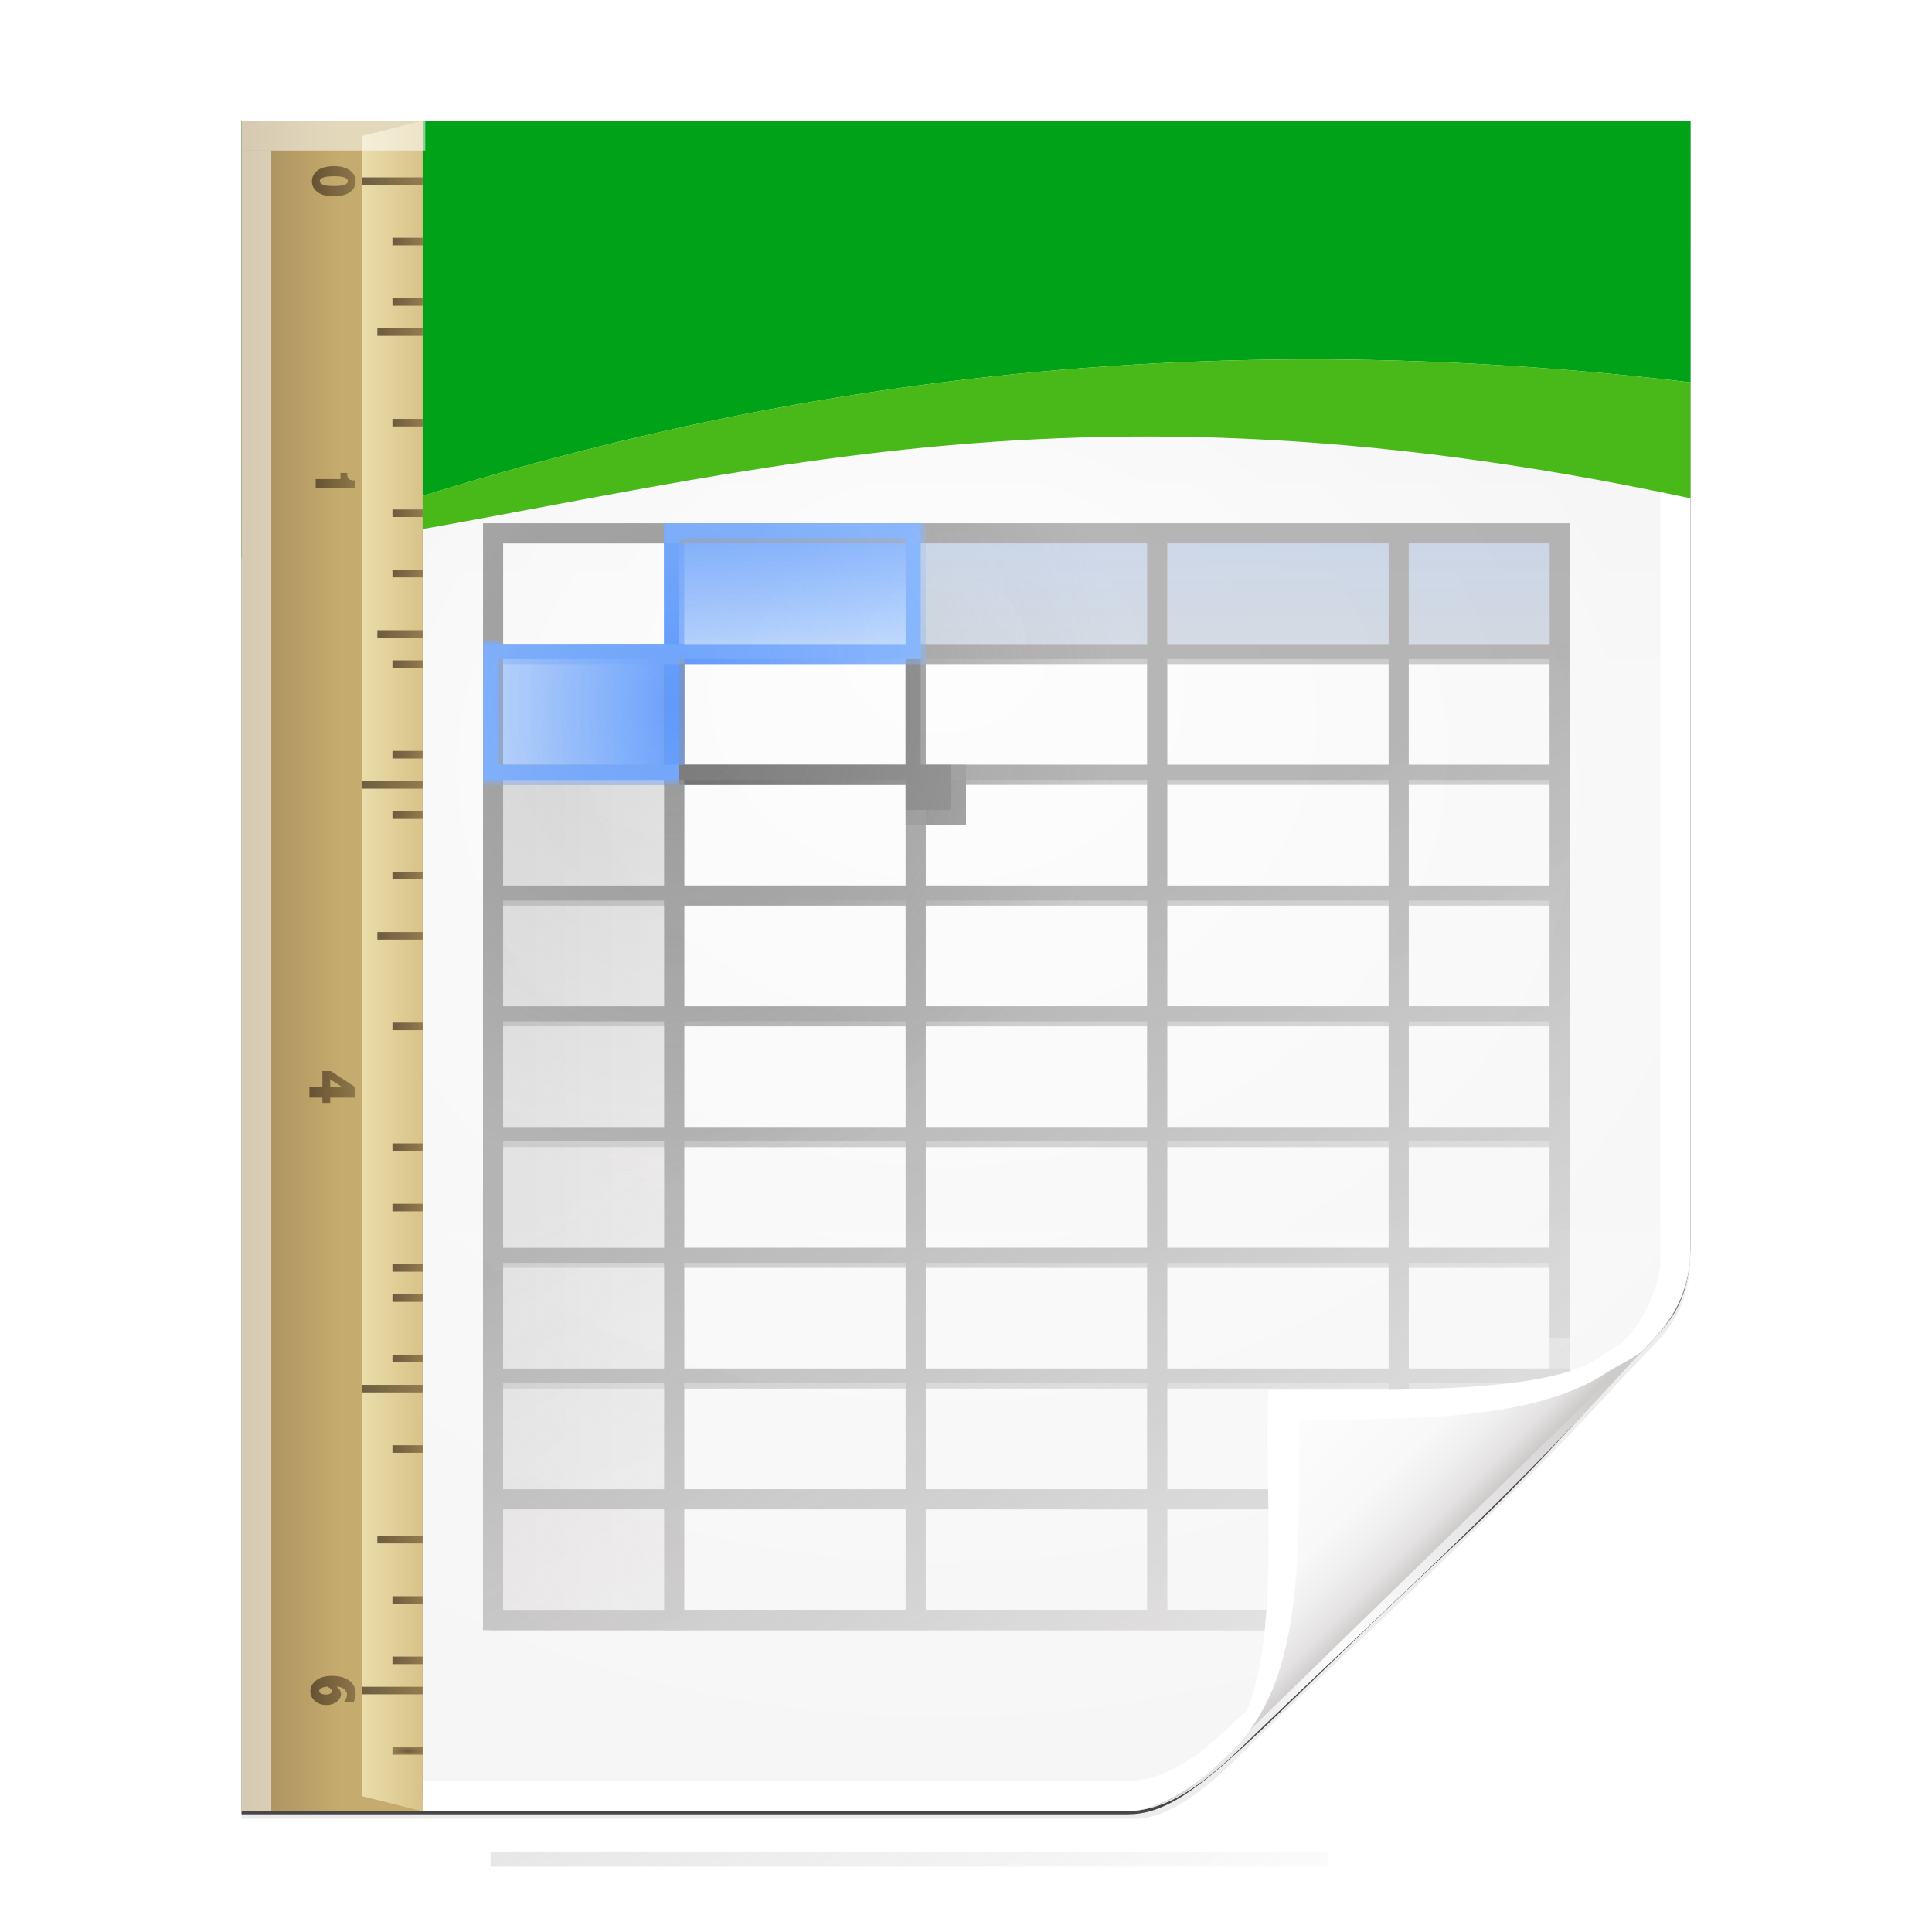 <svg height="96" width="96" xmlns="http://www.w3.org/2000/svg" xmlns:xlink="http://www.w3.org/1999/xlink"><linearGradient id="a"><stop offset="0" stop-color="#fff"/><stop offset="1" stop-color="#fff" stop-opacity="0"/></linearGradient><radialGradient id="b" cx="46" cy="36" gradientTransform="matrix(1 0 0 1.067 0 -2.4)" gradientUnits="userSpaceOnUse" r="30" xlink:href="#a"/><mask id="c" maskUnits="userSpaceOnUse"><ellipse cx="46" cy="36" fill="url(#b)" rx="30" ry="32" transform="translate(-6 -8)"/></mask><linearGradient id="d" gradientUnits="userSpaceOnUse" x1="72.125" x2="72.125" y1="16" y2="24"><stop offset="0" stop-color="#7db1ff"/><stop offset="1" stop-color="#bfd9ff"/></linearGradient><linearGradient id="e"><stop offset="0" stop-color="#e0e0e0"/><stop offset="1" stop-color="#d4d4d4"/></linearGradient><linearGradient id="f" gradientUnits="userSpaceOnUse" x1="80.209" x2="80.209" xlink:href="#e" y1="16" y2="24"/><linearGradient id="g" gradientUnits="userSpaceOnUse" x1="40" x2="28" xlink:href="#e" y1="72.208" y2="72.208"/><linearGradient id="h" gradientUnits="userSpaceOnUse" x1="40" x2="28" y1="28.459" y2="28.459"><stop offset="0" stop-color="#80b3ff"/><stop offset="1" stop-color="#bfd9ff"/></linearGradient><filter id="i"><feBlend in2="SourceGraphic" mode="multiply"/></filter><radialGradient id="j" cx="90.75" cy="110.253" gradientUnits="userSpaceOnUse" r="24.501" xlink:href="#a"/><clipPath id="k"><path d="m112 82.503c0 4.465-2.797 6.41-5.28 8.094-5.109 3.465-14.939 3.325-20.72 3.406-.081 5.781.166 15.505-3.299 20.613-1.684 2.482-5.291 5.387-8.201 5.387 2.318 0 4.743-1.335 7.584-4.085 9.142-8.849 17.367-16.135 25.673-25.298 1.919-2.117 4.243-3.642 4.243-8.118z"/></clipPath><filter id="l" color-interpolation-filters="sRGB"><feGaussianBlur stdDeviation=".43"/></filter><linearGradient id="m" gradientUnits="userSpaceOnUse" x1="86.882" x2="95.428" y1="93.756" y2="102.302"><stop offset="0" stop-color="#fcfcfc"/><stop offset=".523" stop-color="#f8f8f8"/><stop offset=".723" stop-color="#f0efef"/><stop offset=".89" stop-color="#e3e1e1"/><stop offset="1" stop-color="#cecbcb"/></linearGradient><clipPath id="n"><path d="m17 8-0 110h57.5c1.675 0 3.119.181 4.9-1.6 8.798-8.798 20.54-19.852 27.799-27.176 2.441-2.463 2.801-4.471 2.801-6.724v-74.5z"/></clipPath><filter id="o" color-interpolation-filters="sRGB" height="1.241" width="1.225" x="-.113" y="-.121"><feGaussianBlur stdDeviation="2.386"/></filter><filter id="p" color-interpolation-filters="sRGB" height="2.026" width="1.957" x="-.479" y="-.513"><feGaussianBlur stdDeviation="10.141"/></filter><radialGradient id="q" cx="64" cy="64.004" fx="63.793" fy="47.275" gradientTransform="matrix(1.684 -.084 .069 1.376 -48.197 -18.663)" gradientUnits="userSpaceOnUse" r="47.5" xlink:href="#a"/><linearGradient id="r" gradientUnits="userSpaceOnUse" x1="72" x2="72" y1="0" y2="116.401"><stop offset="0" stop-color="#eeecec"/><stop offset=".4" stop-color="#f4f4f4"/><stop offset="1" stop-color="#f6f5f5"/></linearGradient><filter id="s" color-interpolation-filters="sRGB"><feGaussianBlur stdDeviation="1.562"/></filter><filter id="t" color-interpolation-filters="sRGB"><feGaussianBlur stdDeviation="2.028"/></filter><linearGradient id="u" gradientUnits="userSpaceOnUse" x1="79.555" x2="113.608" xlink:href="#a" y1="37.891" y2="96.873"/><mask id="v" maskUnits="userSpaceOnUse"><path d="m15 0h124.5v145h-124.5z" fill="url(#u)"/></mask><filter id="w" height="1.027" width="1.294" x="-.147" y="-.014"><feGaussianBlur stdDeviation=".612"/></filter><linearGradient id="x"><stop offset="0" stop-color="#4e3e27"/><stop offset="1" stop-color="#816840"/></linearGradient><linearGradient id="y" gradientTransform="matrix(-0 1 -1 -0 42 -70.001)" gradientUnits="userSpaceOnUse" x1="176" x2="176" xlink:href="#x" y1="32" y2="30"/><linearGradient id="z" gradientTransform="matrix(-0 1 -1 -0 42 -70.001)" gradientUnits="userSpaceOnUse" x1="82" x2="82" xlink:href="#x" y1="32" y2="30"/><linearGradient id="A" gradientTransform="matrix(-0 1 -1 -0 42 -70.001)" gradientUnits="userSpaceOnUse" x1="86" x2="86" xlink:href="#x" y1="32" y2="30"/><linearGradient id="B" gradientTransform="matrix(-0 1 -1 -0 59.465 -62)" gradientUnits="userSpaceOnUse" x1="173.994" x2="173.994" xlink:href="#A" y1="38.902" y2="35.902"/><linearGradient id="C" gradientTransform="matrix(-0 1 -1 -0 59.465 -62)" gradientUnits="userSpaceOnUse" x1="154.08" x2="154.08" xlink:href="#A" y1="38.964" y2="35.964"/><linearGradient id="D" gradientTransform="matrix(-0 1 -1 -0 59.465 -62)" gradientUnits="userSpaceOnUse" x1="134.014" x2="134.014" xlink:href="#A" y1="38.964" y2="35.964"/><linearGradient id="E" gradientTransform="matrix(-0 1 -1 -0 59.465 -62)" gradientUnits="userSpaceOnUse" x1="114.048" x2="114.048" xlink:href="#A" y1="38.902" y2="35.902"/><linearGradient id="F" gradientTransform="matrix(-0 1 -1 -0 59.465 -62)" gradientUnits="userSpaceOnUse" x1="93.83" x2="93.83" xlink:href="#A" y1="38.551" y2="35.964"/><linearGradient id="G" gradientTransform="matrix(-0 1 -1 -0 59.465 -62)" gradientUnits="userSpaceOnUse" x1="74.002" x2="74.002" xlink:href="#z" y1="38.799" y2="35.902"/><linearGradient id="H" gradientTransform="translate(16 8)" gradientUnits="userSpaceOnUse" x1="10" x2="12" xlink:href="#A" y1="106" y2="106"/><linearGradient id="I" gradientTransform="translate(16 8)" gradientUnits="userSpaceOnUse" x1="10" x2="12" xlink:href="#A" y1="110" y2="110"/><linearGradient id="J" gradientTransform="translate(16 8)" gradientUnits="userSpaceOnUse" x1="8" x2="12" xlink:href="#A" y1="104" y2="104"/><linearGradient id="K" gradientTransform="translate(16 8)" gradientUnits="userSpaceOnUse" x1="10" x2="12" xlink:href="#A" y1="92" y2="92"/><linearGradient id="L" gradientTransform="translate(16 8)" gradientUnits="userSpaceOnUse" x1="9" x2="12" xlink:href="#A" y1="94" y2="94"/><linearGradient id="M" gradientTransform="translate(16 8)" gradientUnits="userSpaceOnUse" x1="10" x2="12" xlink:href="#A" y1="96" y2="96"/><linearGradient id="N" gradientTransform="translate(16 8)" gradientUnits="userSpaceOnUse" x1="10" x2="12" xlink:href="#A" y1="98" y2="98"/><linearGradient id="O" gradientTransform="translate(16 8)" gradientUnits="userSpaceOnUse" x1="10" x2="12" xlink:href="#A" y1="100" y2="100"/><linearGradient id="P" gradientTransform="translate(16 8)" gradientUnits="userSpaceOnUse" x1="10" x2="12" xlink:href="#A" y1="102" y2="102"/><linearGradient id="Q" gradientTransform="translate(16 8)" gradientUnits="userSpaceOnUse" x1="10" x2="12" xlink:href="#A" y1="90" y2="90"/><linearGradient id="R" gradientTransform="translate(16 8)" gradientUnits="userSpaceOnUse" x1="10" x2="12" xlink:href="#A" y1="88" y2="88"/><linearGradient id="S" gradientTransform="translate(16 8)" gradientUnits="userSpaceOnUse" x1="10" x2="12" xlink:href="#A" y1="86" y2="86"/><linearGradient id="T" gradientTransform="translate(16 8)" gradientUnits="userSpaceOnUse" x1="8" x2="12" xlink:href="#A" y1="84" y2="84"/><linearGradient id="U" gradientTransform="translate(16 8)" gradientUnits="userSpaceOnUse" x1="8" x2="12" xlink:href="#A" y1="64" y2="64"/><linearGradient id="V" gradientTransform="translate(16 8)" gradientUnits="userSpaceOnUse" x1="10" x2="12" xlink:href="#A" y1="82" y2="82"/><linearGradient id="W" gradientTransform="translate(16 8)" gradientUnits="userSpaceOnUse" x1="10" x2="12" xlink:href="#A" y1="80" y2="80"/><linearGradient id="X" gradientTransform="translate(16 8)" gradientUnits="userSpaceOnUse" x1="10" x2="12" xlink:href="#A" y1="78" y2="78"/><linearGradient id="Y" gradientTransform="translate(16 8)" gradientUnits="userSpaceOnUse" x1="10" x2="12" xlink:href="#A" y1="66" y2="66"/><linearGradient id="Z" gradientTransform="translate(16 8)" gradientUnits="userSpaceOnUse" x1="10" x2="12" xlink:href="#A" y1="68" y2="68"/><linearGradient id="aa" gradientTransform="translate(16 8)" gradientUnits="userSpaceOnUse" x1="10" x2="12" xlink:href="#A" y1="70" y2="70"/><linearGradient id="ab" gradientTransform="translate(16 8)" gradientUnits="userSpaceOnUse" x1="10" x2="12" xlink:href="#A" y1="72" y2="72"/><linearGradient id="ac" gradientTransform="translate(16 8)" gradientUnits="userSpaceOnUse" x1="9" x2="12" xlink:href="#A" y1="74" y2="74"/><linearGradient id="ad" gradientTransform="translate(16 8)" gradientUnits="userSpaceOnUse" x1="10" x2="12" xlink:href="#A" y1="76" y2="76"/><linearGradient id="ae" gradientTransform="translate(16 8)" gradientUnits="userSpaceOnUse" x1="10" x2="12" xlink:href="#A" y1="62" y2="62"/><linearGradient id="af" gradientTransform="translate(16 8)" gradientUnits="userSpaceOnUse" x1="10" x2="12" xlink:href="#A" y1="60" y2="60"/><linearGradient id="ag" gradientTransform="translate(16 8)" gradientUnits="userSpaceOnUse" x1="10" x2="12" xlink:href="#A" y1="58" y2="58"/><linearGradient id="ah" gradientTransform="translate(16 8)" gradientUnits="userSpaceOnUse" x1="10" x2="12" xlink:href="#A" y1="46" y2="46"/><linearGradient id="ai" gradientTransform="translate(16 8)" gradientUnits="userSpaceOnUse" x1="10" x2="12" xlink:href="#A" y1="48" y2="48"/><linearGradient id="aj" gradientTransform="translate(16 8)" gradientUnits="userSpaceOnUse" x1="10" x2="12" xlink:href="#A" y1="50" y2="50"/><linearGradient id="ak" gradientTransform="translate(16 8)" gradientUnits="userSpaceOnUse" x1="10" x2="12" xlink:href="#A" y1="52" y2="52"/><linearGradient id="al" gradientTransform="translate(16 8)" gradientUnits="userSpaceOnUse" x1="9" x2="12" xlink:href="#A" y1="54" y2="54"/><linearGradient id="am" gradientTransform="translate(16 8)" gradientUnits="userSpaceOnUse" x1="10" x2="12" xlink:href="#A" y1="56" y2="56"/><linearGradient id="an" gradientTransform="translate(16 8)" gradientUnits="userSpaceOnUse" x1="8" x2="12" xlink:href="#A" y1="44" y2="44"/><linearGradient id="ao" gradientTransform="translate(16 8)" gradientUnits="userSpaceOnUse" x1="8" x2="12" xlink:href="#A" y1="24" y2="24"/><linearGradient id="ap" gradientTransform="translate(16 8)" gradientUnits="userSpaceOnUse" x1="10" x2="12" xlink:href="#A" y1="42" y2="42"/><linearGradient id="aq" gradientTransform="translate(16 8)" gradientUnits="userSpaceOnUse" x1="10" x2="12" xlink:href="#A" y1="40" y2="40"/><linearGradient id="ar" gradientTransform="translate(16 8)" gradientUnits="userSpaceOnUse" x1="10" x2="12" xlink:href="#A" y1="36" y2="36"/><linearGradient id="as" gradientTransform="translate(16 8)" gradientUnits="userSpaceOnUse" x1="10" x2="12" xlink:href="#A" y1="38" y2="38"/><linearGradient id="at" gradientTransform="translate(16 8)" gradientUnits="userSpaceOnUse" x1="9" x2="12" xlink:href="#A" y1="34" y2="34"/><linearGradient id="au" gradientTransform="translate(16 8)" gradientUnits="userSpaceOnUse" x1="10" x2="12" xlink:href="#A" y1="32" y2="32"/><linearGradient id="av" gradientTransform="translate(16 8)" gradientUnits="userSpaceOnUse" x1="10" x2="12" xlink:href="#A" y1="30" y2="30"/><linearGradient id="aw" gradientTransform="translate(16 8)" gradientUnits="userSpaceOnUse" x1="10" x2="12" xlink:href="#A" y1="28" y2="28"/><linearGradient id="ax" gradientTransform="translate(16 8)" gradientUnits="userSpaceOnUse" x1="10" x2="12" xlink:href="#A" y1="26" y2="26"/><linearGradient id="ay" gradientTransform="translate(16 8)" gradientUnits="userSpaceOnUse" x1="10" x2="12" xlink:href="#z" y1="22" y2="22"/><linearGradient id="az" gradientTransform="translate(16 8)" gradientUnits="userSpaceOnUse" x1="10" x2="12" xlink:href="#z" y1="20" y2="20"/><linearGradient id="aA" gradientTransform="translate(16 8)" gradientUnits="userSpaceOnUse" x1="10" x2="12" xlink:href="#z" y1="18" y2="18"/><linearGradient id="aB" gradientTransform="translate(16 8)" gradientUnits="userSpaceOnUse" x1="9" x2="12" xlink:href="#z" y1="14" y2="14"/><linearGradient id="aC" gradientTransform="translate(16 8)" gradientUnits="userSpaceOnUse" x1="10" x2="12" xlink:href="#z" y1="16" y2="16"/><linearGradient id="aD" gradientTransform="translate(16 8)" gradientUnits="userSpaceOnUse" x1="10" x2="12" xlink:href="#z" y1="12" y2="12"/><linearGradient id="aE" gradientTransform="matrix(-0 1 -1 -0 58 -62.001)" gradientUnits="userSpaceOnUse" x1="80" x2="80" xlink:href="#y" y1="32" y2="30"/><linearGradient id="aF" gradientTransform="matrix(-0 1 -1 -0 58 -62.001)" gradientUnits="userSpaceOnUse" x1="78" x2="78" xlink:href="#y" y1="32" y2="30"/><linearGradient id="aG" gradientTransform="matrix(-0 1 -1 -0 58 -62.001)" gradientUnits="userSpaceOnUse" x1="76" x2="76" xlink:href="#y" y1="32" y2="30"/><linearGradient id="aH" gradientTransform="matrix(-0 1 -1 -0 58 -62.001)" gradientUnits="userSpaceOnUse" x1="74" x2="74" xlink:href="#y" y1="33.999" y2="30"/><linearGradient id="aI" gradientTransform="matrix(-0 1 -1 -0 58 -62.001)" gradientUnits="userSpaceOnUse" x1="126" x2="126" y1="41.999" y2="30"><stop offset="0" stop-color="#a58b5a"/><stop offset=".544" stop-color="#c5ab6d"/></linearGradient><radialGradient id="aJ" cx="11" cy="108" gradientTransform="matrix(1 0 0 .25 0 81)" gradientUnits="userSpaceOnUse" r="1" xlink:href="#A"/><linearGradient id="aK" gradientTransform="matrix(-0 1 -1 -0 42 -70.001)" gradientUnits="userSpaceOnUse" x1="126" x2="126" y1="30" y2="34.001"><stop offset="0" stop-color="#ddc98f"/><stop offset="1" stop-color="#f4eab9"/></linearGradient><mask id="aL" maskUnits="userSpaceOnUse"><ellipse cx="46" cy="36" fill="url(#b)" rx="30" ry="32" transform="translate(-6 -8)"/></mask><g transform="matrix(.75 0 0 .75 .001 .002)"><path d="m16 8.5v112h59.188c2.116 0 4.529-1.772 7-4.25.712-.714 1.441-1.394 2.156-2.094.416-.406.832-.814 1.25-1.219 7.774-7.41 14.983-14.023 22.219-22.0.421-.421.812-.811 1.156-1.188 1.464-1.498 2.762-2.838 2.994-5.862l.037-.731v-74.656z" filter="url(#t)" opacity=".262"/><path d="m16 8-0 112.2h58.746c4.168 0 7.729-4.856 20.854-17.1 7.486-6.984 10.44-10.889 13.15-13.6 1.743-1.743 3.25-3.038 3.25-7.2v-74.3z" fill-opacity=".701" filter="url(#s)"/><path d="m16 8-0 112h58.5c1.675 0 3.914-.565 7-3.6 8.87-8.725 20.24-19.852 27.499-27.176 2.441-2.463 3.001-4.471 3.001-6.724v-74.5z" fill="#fff"/><path d="m18.5 10c-.34 0-.5.235-.5.5v105.969c0 .822.679 1.5 1.5 1.5h53.688c.053 0 .81.023 1.5.031 1.778-.04 3.132-.754 4.356-1.593 1.052-.291 19.65-18.62 28.771-27.809 1.362-1.373 2.185-3.948 2.185-4.896l0-73.202c0-.323-.163-.5-.5-.5z" fill="url(#r)"/><path d="m18.5 10c-.34 0-.5.235-.5.5v105.969c0 .822.679 1.5 1.5 1.5l55.5.031c.053 0 3.274-.008 3.963 0 6.541-4.504 20.637-19.953 29.583-28.955 1.477-1.656.458-.37 1.454-1.607l0-76.937c0-.323-.163-.5-.5-.5z" fill="url(#q)" opacity=".847"/><g filter="url(#i)" mask="url(#v)" transform="translate(0 18.667)"><g mask="url(#c)" transform="translate(4)"><path d="m39.998 15.997h60.002v8.003h-60.002z" fill="url(#d)"/><path d="m56.417 16h43.583v8h-43.583z" fill="url(#f)"/><path d="m28 32.417h11.998v55.58h-11.998z" fill="url(#g)"/><path d="m27.998 23.997h13.333v9.333h-13.333z" fill="url(#h)"/><g fill="#a7a7a7"><path d="m28.5 32h71.498v1.33h-71.498z"/><path d="m28.5 40h71.498v1.33h-71.498z"/><path d="m28.5 48h71.498v1.33h-71.498z"/><path d="m28.5 56h71.498v1.33h-71.498z"/><path d="m28.5 64h71.498v1.33h-71.498z"/><path d="m28.5 72h71.498v1.33h-71.498z"/><path d="m28.5 80h68.832v1.33h-68.832z"/><path d="m28.5 88h58.165v1.33h-58.165z"/><path d="m40 24.5h1.332v64.83h-1.332z"/><path d="m56 24.5h1.332v64.83h-1.332z"/><path d="m72 16.5h1.332v72.83h-1.332z"/><path d="m88 16.5h1.332v68.83h-1.332z"/><path d="m55.998 23.997h44v1.333h-44z"/><path d="m81.332 87.997h-52v-70.667h69.333l-1.333 52h2.667l.002-53.33h-72l-.002 73.33h53.333z"/></g><path d="m40 16h1.332v17.33h-1.332z" fill="#5498ff"/><g fill="#80b3ff"><path d="m28 23.833h1.332v9.497h-1.332z"/><path d="m28 24h29.332v1.33h-29.332z"/><path d="m40 16h17.332v1.33h-17.332z"/><path d="m28 32h13.332v1.33h-13.332z"/></g><path d="m41 32h14.998v1.33h-14.998z" fill="#888"/><path d="m55.998 25.33h1.333v8h-1.333z" fill="#888"/><path d="m56 16h1.332v9.33h-1.332z" fill="#80b3ff"/><path d="m56 32h3.998v3.997h-3.998z" fill="#888"/></g><g filter="url(#i)" opacity=".54" transform="translate(4)"><path d="m39.998 15.997h60.002v8.003h-60.002z" fill="url(#d)"/><path d="m56.417 16h43.583v8h-43.583z" fill="url(#f)"/><path d="m28 32.417h11.998v55.58h-11.998z" fill="url(#g)"/><path d="m27.998 23.997h12v8h-12z" fill="url(#h)"/><g fill="#a7a7a7"><path d="m28.5 32h71.498v1.33h-71.498z"/><path d="m28.5 40h71.498v1.33h-71.498z"/><path d="m28.5 48h71.498v1.33h-71.498z"/><path d="m28.5 56h71.498v1.33h-71.498z"/><path d="m28.5 64h71.498v1.33h-71.498z"/><path d="m28.5 72h71.498v1.33h-71.498z"/><path d="m28.5 80h65.498v1.33h-65.498z"/><path d="m28.5 88h56.832v1.33h-56.832z"/><path d="m28.5 104h55.5v1h-55.5z"/><path d="m40 24.5h1.332v64.83h-1.332z"/><path d="m56 24.5h1.332v64.83h-1.332z"/><path d="m72 16.5h1.332v72.83h-1.332z"/><path d="m88 16.5h1.332v68.83h-1.332z"/><path d="m56.333 24h43.665v1.33h-43.665z"/><path d="m79.998 87.997h-50.667v-70.667h69.333v58.667h1.333l.002-59.997h-72l-.002 73.33h52z"/></g><g fill="#80b3ff"><path d="m40 16h1.332v17.33h-1.332z"/><path d="m27.998 23.997h1.333v9.333h-1.333z"/><path d="m28 24h29.332v1.33h-29.332z"/><path d="m40 16h16.665v1.33h-16.665z"/><path d="m28 32h13.332v1.33h-13.332z"/></g><path d="m41 32h14.998v1.33h-14.998z" fill="#888"/><path d="m56 25h1v8h-1z" fill="#888"/><path d="m56 16h1.332v9.33h-1.332z" fill="#80b3ff"/><path d="m56 32h3.998v3.997h-3.998z" fill="#888"/></g><g opacity=".54" transform="translate(4 -.003)"><path d="m40.25 16h59.75v8h-59.75z" fill="url(#d)"/><path d="m56.417 16h43.583v8h-43.583z" fill="url(#f)"/><path d="m28 32.417h11.998v55.58h-11.998z" fill="url(#g)"/><path d="m28 24.417h12v8.083h-12z" fill="url(#h)"/><g fill="#a7a7a7"><path d="m28.5 32h71.5v1h-71.5z"/><path d="m28.5 40h71.5v1h-71.5z"/><path d="m28.5 48h71.5v1h-71.5z"/><path d="m28.5 56h71.5v.953h-71.5z"/><path d="m28.5 64h71.5v1h-71.5z"/><path d="m28.5 72h71.5v.953h-71.5z"/><path d="m28.5 80h66.165v1.333h-66.165z"/><path d="m28.5 88h56.832v1.333h-56.832z"/><path d="m40 24.5h1.332v64.83h-1.332z"/><path d="m56 24.5h1.332v64.83h-1.332z"/><path d="m72 16.5h1.332v72.83h-1.332z"/><path d="m88 16.5h1.332v68.833h-1.332z"/><path d="m56.333 24h43.667v1h-43.667z"/><path d="m79.998 87.997h-50.667v-70.667h69.333v52.667l1.335.003v-54h-72l-.002 73.33h52z"/></g><g fill="#80b3ff"><path d="m40 16h1v16.833h-1z"/><path d="m28 23.833h1v9h-1z"/><path d="m28 24h29v1h-29z"/><path d="m40 16h17v1h-17z"/><path d="m28 32h13v1h-13z"/></g><path d="m41 32h15v1h-15z" fill="#888"/><path d="m56 25h1v8h-1z" fill="#888"/><path d="m56 16h1v9h-1z" fill="#80b3ff"/><path d="m56 32h3v3h-3z" fill="#888"/></g><g mask="url(#aL)" transform="translate(4 -.003)"><path d="m39.998 15.997h60.002v8.003h-60.002z" fill="url(#d)"/><path d="m56.417 16h43.583v8h-43.583z" fill="url(#f)"/><path d="m28 32.417h11.998v55.58h-11.998z" fill="url(#g)"/><path d="m27.998 23.997h12.002v8.503h-12.002z" fill="url(#h)"/><g fill="#a7a7a7"><path d="m28.5 32h71.498v1.33h-71.498z"/><path d="m28.5 40h71.498v1.33h-71.498z"/><path d="m28.5 48h71.498v1.33h-71.498z"/><path d="m28.5 56h71.498v1.33h-71.498z"/><path d="m28.5 64h71.5v1h-71.5z"/><path d="m28.5 72h71.498v1.33h-71.498z"/><path d="m28.5 80h66.165v1.333h-66.165z"/><path d="m28.5 88h56.832v1.333h-56.832z"/><path d="m40 24.5h1.332v64.83h-1.332z"/><path d="m56 24.5h1.332v64.83h-1.332z"/><path d="m72 16.5h1.332v72.83h-1.332z"/><path d="m88 16.5h1.332v70.167h-1.332z"/><path d="m56.333 24h43.665v1.33h-43.665z"/><path d="m81.134 88-51.802-.003v-70.667h69.333l-.002 58.664 1.335.003.002-59.997h-72l-.002 73.331h53.333z"/></g><path d="m40 16h1.332v17.33h-1.332z" fill="#5498ff"/><g fill="#80b3ff"><path d="m27.998 23.997h1.333v9.333h-1.333z"/><path d="m28 24h29.332v1.33h-29.332z"/><path d="m40 16h17v1h-17z"/><path d="m28 32h13.332v1.33h-13.332z"/></g><path d="m41 32h14.998v1.33h-14.998z" fill="#888"/><path d="m56 25h1v8h-1z" fill="#888"/><path d="m56 16h1.332v9.33h-1.332z" fill="#80b3ff"/><path d="m56 32h3.998v3.997h-3.998z" fill="#888"/></g></g><g stroke-width=".987" transform="translate(.002 2.682)"><path d="m15.995 34.273c26.828-9.984 57.753-16.183 96.002-11.624l.002-17.33-96.002-.003z" fill="#00a218"/><path d="m15.995 34.273c26.828-9.984 57.753-16.183 96.002-11.624v7.68c-44.222-9.464-65.969-.092-96.002 3.944z" fill="#49b91a"/></g><path clip-path="url(#n)" d="m114.4 82.503c0 4.465-4.997 5.91-7.48 7.594-5.109 3.465-16.839 2.325-22.62 2.406-.081 5.781 1.066 17.205-2.399 22.313-1.684 2.482-4.791 8.687-7.701 8.687-2.091 1.534 3.488 8.211 6.735 5.32 9.502-8.461 35.132-30.023 43.351-39.263 2.04-2.294-4.905-9.845-9.886-7.057z" filter="url(#p)" opacity=".347" transform="translate(0 0)"/><path clip-path="url(#n)" d="m113.9 82.503c0 4.465-5.097 6.01-7.58 7.694-5.109 3.465-16.139 2.125-21.92 2.206-.081 5.781 1.666 17.305-1.799 22.413-1.684 2.482-4.691 7.987-7.601 7.987-2.091 1.534 3.488 11.211 6.735 8.32 9.502-8.461 45.999-30.201 54.218-39.442 2.04-2.294-17.072-11.966-22.053-9.178z" filter="url(#o)" opacity=".401" transform="translate(0 0)"/><path d="m112 82.503c0 4.465-2.797 6.41-5.28 8.094-5.109 3.465-14.939 3.325-20.72 3.406-.081 5.781.166 15.505-3.299 20.613-1.684 2.482-5.291 5.387-8.201 5.387 2.318 0 4.743-1.335 7.584-4.085 9.142-8.849 17.367-16.135 25.673-25.298 1.919-2.117 4.243-3.642 4.243-8.118z" fill="url(#m)"/><path d="m112.019 82.913c-.316 3.899-3.823 5.503-6.15 7.081-3.775 2.56-16.038 2.025-21.819 2.106-.414 5.892 1.1 17.667-2.212 22.725-1.438 2.195-3.499 4.36-6.162 4.95 1.98-.362 3.985-1.861 6.369-4.169.339-.389.574-.679 1.106-1.5 3.465-5.109 2.824-14.266 2.905-20.047 5.781-.081 15.318.312 20.427-3.153.465-.316 1.894-.988 2.306-1.4 1.536-1.536 3.002-3.213 3.231-6.594zm-36.344 36.862c-.158.035-.313.041-.469.062.157-.017.31-.034.469-.062z" fill="#fff"/><path clip-path="url(#k)" d="m117.315 81.861-44.675 43.487" fill="none" filter="url(#l)" stroke="url(#j)" stroke-width="1.2" transform="translate(0 0)"/><path d="m18 11h10v108h-10z" filter="url(#w)" transform="matrix(1 0 0 1.019 0 -2.204)"/><path d="m16 8h12v112h-12z" fill="url(#aI)"/><path d="m8 1 4-1v112l-4-1z" fill="url(#aK)" opacity=".8" transform="translate(16 8)"/><path d="m24 11.75h4v.5h-4z" fill="url(#aH)" opacity=".8"/><path d="m26 13.75h2v.5h-2z" fill="url(#aG)" opacity=".8"/><path d="m26 15.75h2v.5h-2z" fill="url(#aF)" opacity=".8"/><path d="m26 17.75h2v.5h-2z" fill="url(#aE)" opacity=".8"/><path d="m26 19.75h2v.5h-2z" fill="url(#aD)" opacity=".8"/><path d="m26 23.75h2v.5h-2z" fill="url(#aC)" opacity=".8"/><path d="m25 21.75h3v.5h-3z" fill="url(#aB)" opacity=".8"/><path d="m26 25.75h2v.5h-2z" fill="url(#aA)" opacity=".8"/><path d="m26 27.75h2v.5h-2z" fill="url(#az)" opacity=".8"/><path d="m26 29.75h2v.5h-2z" fill="url(#ay)" opacity=".8"/><path d="m26 33.75h2v.5h-2z" fill="url(#ax)" opacity=".8"/><path d="m26 35.75h2v.5h-2z" fill="url(#aw)" opacity=".8"/><path d="m26 37.75h2v.5h-2z" fill="url(#av)" opacity=".8"/><path d="m26 39.75h2v.5h-2z" fill="url(#au)" opacity=".8"/><path d="m25 41.75h3v.5h-3z" fill="url(#at)" opacity=".8"/><path d="m26 45.75h2v.5h-2z" fill="url(#as)" opacity=".8"/><path d="m26 43.75h2v.5h-2z" fill="url(#ar)" opacity=".8"/><path d="m26 47.75h2v.5h-2z" fill="url(#aq)" opacity=".8"/><path d="m26 49.75h2v.5h-2z" fill="url(#ap)" opacity=".8"/><path d="m24 31.75h4v.5h-4z" fill="url(#ao)" opacity=".8"/><path d="m24 51.75h4v.5h-4z" fill="url(#an)" opacity=".8"/><path d="m26 63.75h2v.5h-2z" fill="url(#am)" opacity=".8"/><path d="m25 61.75h3v.5h-3z" fill="url(#al)" opacity=".8"/><path d="m26 59.75h2v.5h-2z" fill="url(#ak)" opacity=".8"/><path d="m26 57.75h2v.5h-2z" fill="url(#aj)" opacity=".8"/><path d="m26 55.75h2v.5h-2z" fill="url(#ai)" opacity=".8"/><path d="m26 53.75h2v.5h-2z" fill="url(#ah)" opacity=".8"/><path d="m26 65.75h2v.5h-2z" fill="url(#ag)" opacity=".8"/><path d="m26 67.75h2v.5h-2z" fill="url(#af)" opacity=".8"/><path d="m26 69.75h2v.5h-2z" fill="url(#ae)" opacity=".8"/><path d="m26 83.75h2v.5h-2z" fill="url(#ad)" opacity=".8"/><path d="m25 81.75h3v.5h-3z" fill="url(#ac)" opacity=".8"/><path d="m26 79.75h2v.5h-2z" fill="url(#ab)" opacity=".8"/><path d="m26 77.75h2v.5h-2z" fill="url(#aa)" opacity=".8"/><path d="m26 75.75h2v.5h-2z" fill="url(#Z)" opacity=".8"/><path d="m26 73.75h2v.5h-2z" fill="url(#Y)" opacity=".8"/><path d="m26 85.75h2v.5h-2z" fill="url(#X)" opacity=".8"/><path d="m26 87.75h2v.5h-2z" fill="url(#W)" opacity=".8"/><path d="m26 89.75h2v.5h-2z" fill="url(#V)" opacity=".8"/><path d="m24 71.75h4v.5h-4z" fill="url(#U)" opacity=".8"/><path d="m24 91.75h4v.5h-4z" fill="url(#T)" opacity=".8"/><path d="m26 93.75h2v.5h-2z" fill="url(#S)" opacity=".8"/><path d="m26 95.75h2v.5h-2z" fill="url(#R)" opacity=".8"/><path d="m26 97.75h2v.5h-2z" fill="url(#Q)" opacity=".8"/><path d="m26 109.75h2v.5h-2z" fill="url(#P)" opacity=".8"/><path d="m26 107.75h2v.5h-2z" fill="url(#O)" opacity=".8"/><path d="m26 105.75h2v.5h-2z" fill="url(#N)" opacity=".8"/><path d="m26 103.75h2v.5h-2z" fill="url(#M)" opacity=".8"/><path d="m25 101.75h3v.5h-3z" fill="url(#L)" opacity=".8"/><path d="m26 99.75h2v.5h-2z" fill="url(#K)" opacity=".8"/><path d="m24 111.75h4v.5h-4z" fill="url(#J)" opacity=".8"/><path d="m26 117.75h2v.5h-2z" fill="url(#I)" opacity=".8"/><path d="m10 107.75h2v.5h-2z" fill="url(#aJ)" opacity=".8" transform="translate(16 8)"/><path d="m26 113.75h2v.5h-2z" fill="url(#H)" opacity=".8"/><path d="m23.563 11.997c0 .305-.127.548-.379.731-.253.183-.624.274-1.114.274-.428 0-.77-.091-1.023-.273-.255-.183-.382-.422-.382-.718 0-.217.067-.405.203-.566.137-.161.318-.276.543-.343.226-.066.467-.1.725-.1.432 0 .777.093 1.037.278s.39.424.39.717zm-.519.008c0-.11-.076-.194-.227-.249-.15-.056-.376-.084-.677-.084-.318 0-.557.028-.716.083-.157.055-.237.137-.237.246 0 .108.077.188.231.242.153.054.385.08.693.08.311 0 .544-.026.699-.079s.234-.132.234-.239z" fill="url(#G)" opacity=".8"/><path d="m23.5 31.821v.509h-2.587v-.592h1.644v-.408h.447v.095c0 .125.034.222.103.292.068.069.171.104.307.104z" fill="url(#F)" opacity=".8"/><path d="m23.393 51.185c.113.223.17.455.17.696 0 .147-.026.289-.078.425-.053.136-.135.246-.248.333s-.246.129-.397.129c-.147 0-.278-.041-.391-.123s-.207-.207-.284-.372c-.036.212-.112.372-.228.478-.115.106-.271.159-.467.159-.264 0-.48-.096-.651-.287s-.257-.44-.257-.746c0-.218.052-.449.154-.692h.639c-.146.198-.218.395-.218.588 0 .119.038.22.114.303s.168.125.277.125c.104 0 .189-.04.256-.121s.099-.185.099-.31v-.304h.505v.2c0 .116.026.211.078.286.053.076.125.113.221.113.088 0 .16-.034.218-.1.057-.067.085-.15.085-.252 0-.151-.074-.327-.223-.528z" fill="url(#E)" opacity=".8"/><path d="m23.5 72v.717h-1.621v.35h-.52v-.35h-.859v-.717h.859v-1.039h.561zm-.86 0-.761-.493v.493z" fill="url(#D)" opacity=".8"/><path d="m23.5 91.215v1.542h-.557v-.844h-.537c.094.116.141.231.141.349 0 .16-.076.313-.229.461-.153.15-.38.223-.681.223-.334 0-.606-.096-.818-.291s-.318-.447-.318-.758c0-.203.055-.43.164-.682h.663c-.162.219-.243.414-.243.582 0 .121.05.223.149.305s.224.125.373.125c.108 0 .196-.021.267-.066.07-.043.105-.1.105-.166 0-.07-.046-.129-.136-.174v-.605h1.657z" fill="url(#C)" opacity=".8"/><path d="m22.299 111.737c.098.077.171.156.219.239s.072.168.072.254c0 .204-.096.376-.286.518s-.417.212-.681.212c-.299 0-.551-.088-.754-.265-.205-.176-.307-.393-.307-.649 0-.273.124-.511.373-.713.249-.203.611-.305 1.089-.305.274 0 .528.042.763.127.234.084.422.215.563.393.142.177.212.39.212.638 0 .173-.042.369-.127.588h-.654c.14-.192.209-.358.209-.498 0-.135-.057-.254-.168-.358-.113-.105-.287-.165-.523-.181zm-.619 0c-.174.018-.307.054-.398.108-.092.056-.138.118-.138.188 0 .065.042.121.126.166.083.045.188.066.315.066.12 0 .216-.021.29-.062.074-.042.11-.098.11-.169 0-.051-.025-.101-.075-.15-.05-.048-.127-.098-.23-.147z" fill="url(#B)" opacity=".8"/><g fill="#fff"><path d="m16 8h12.177v1.972h-12.177z" opacity=".536"/><path d="m16-120h1.972v110.028h-1.972z" opacity=".536" transform="scale(1 -1)"/></g></g></svg>